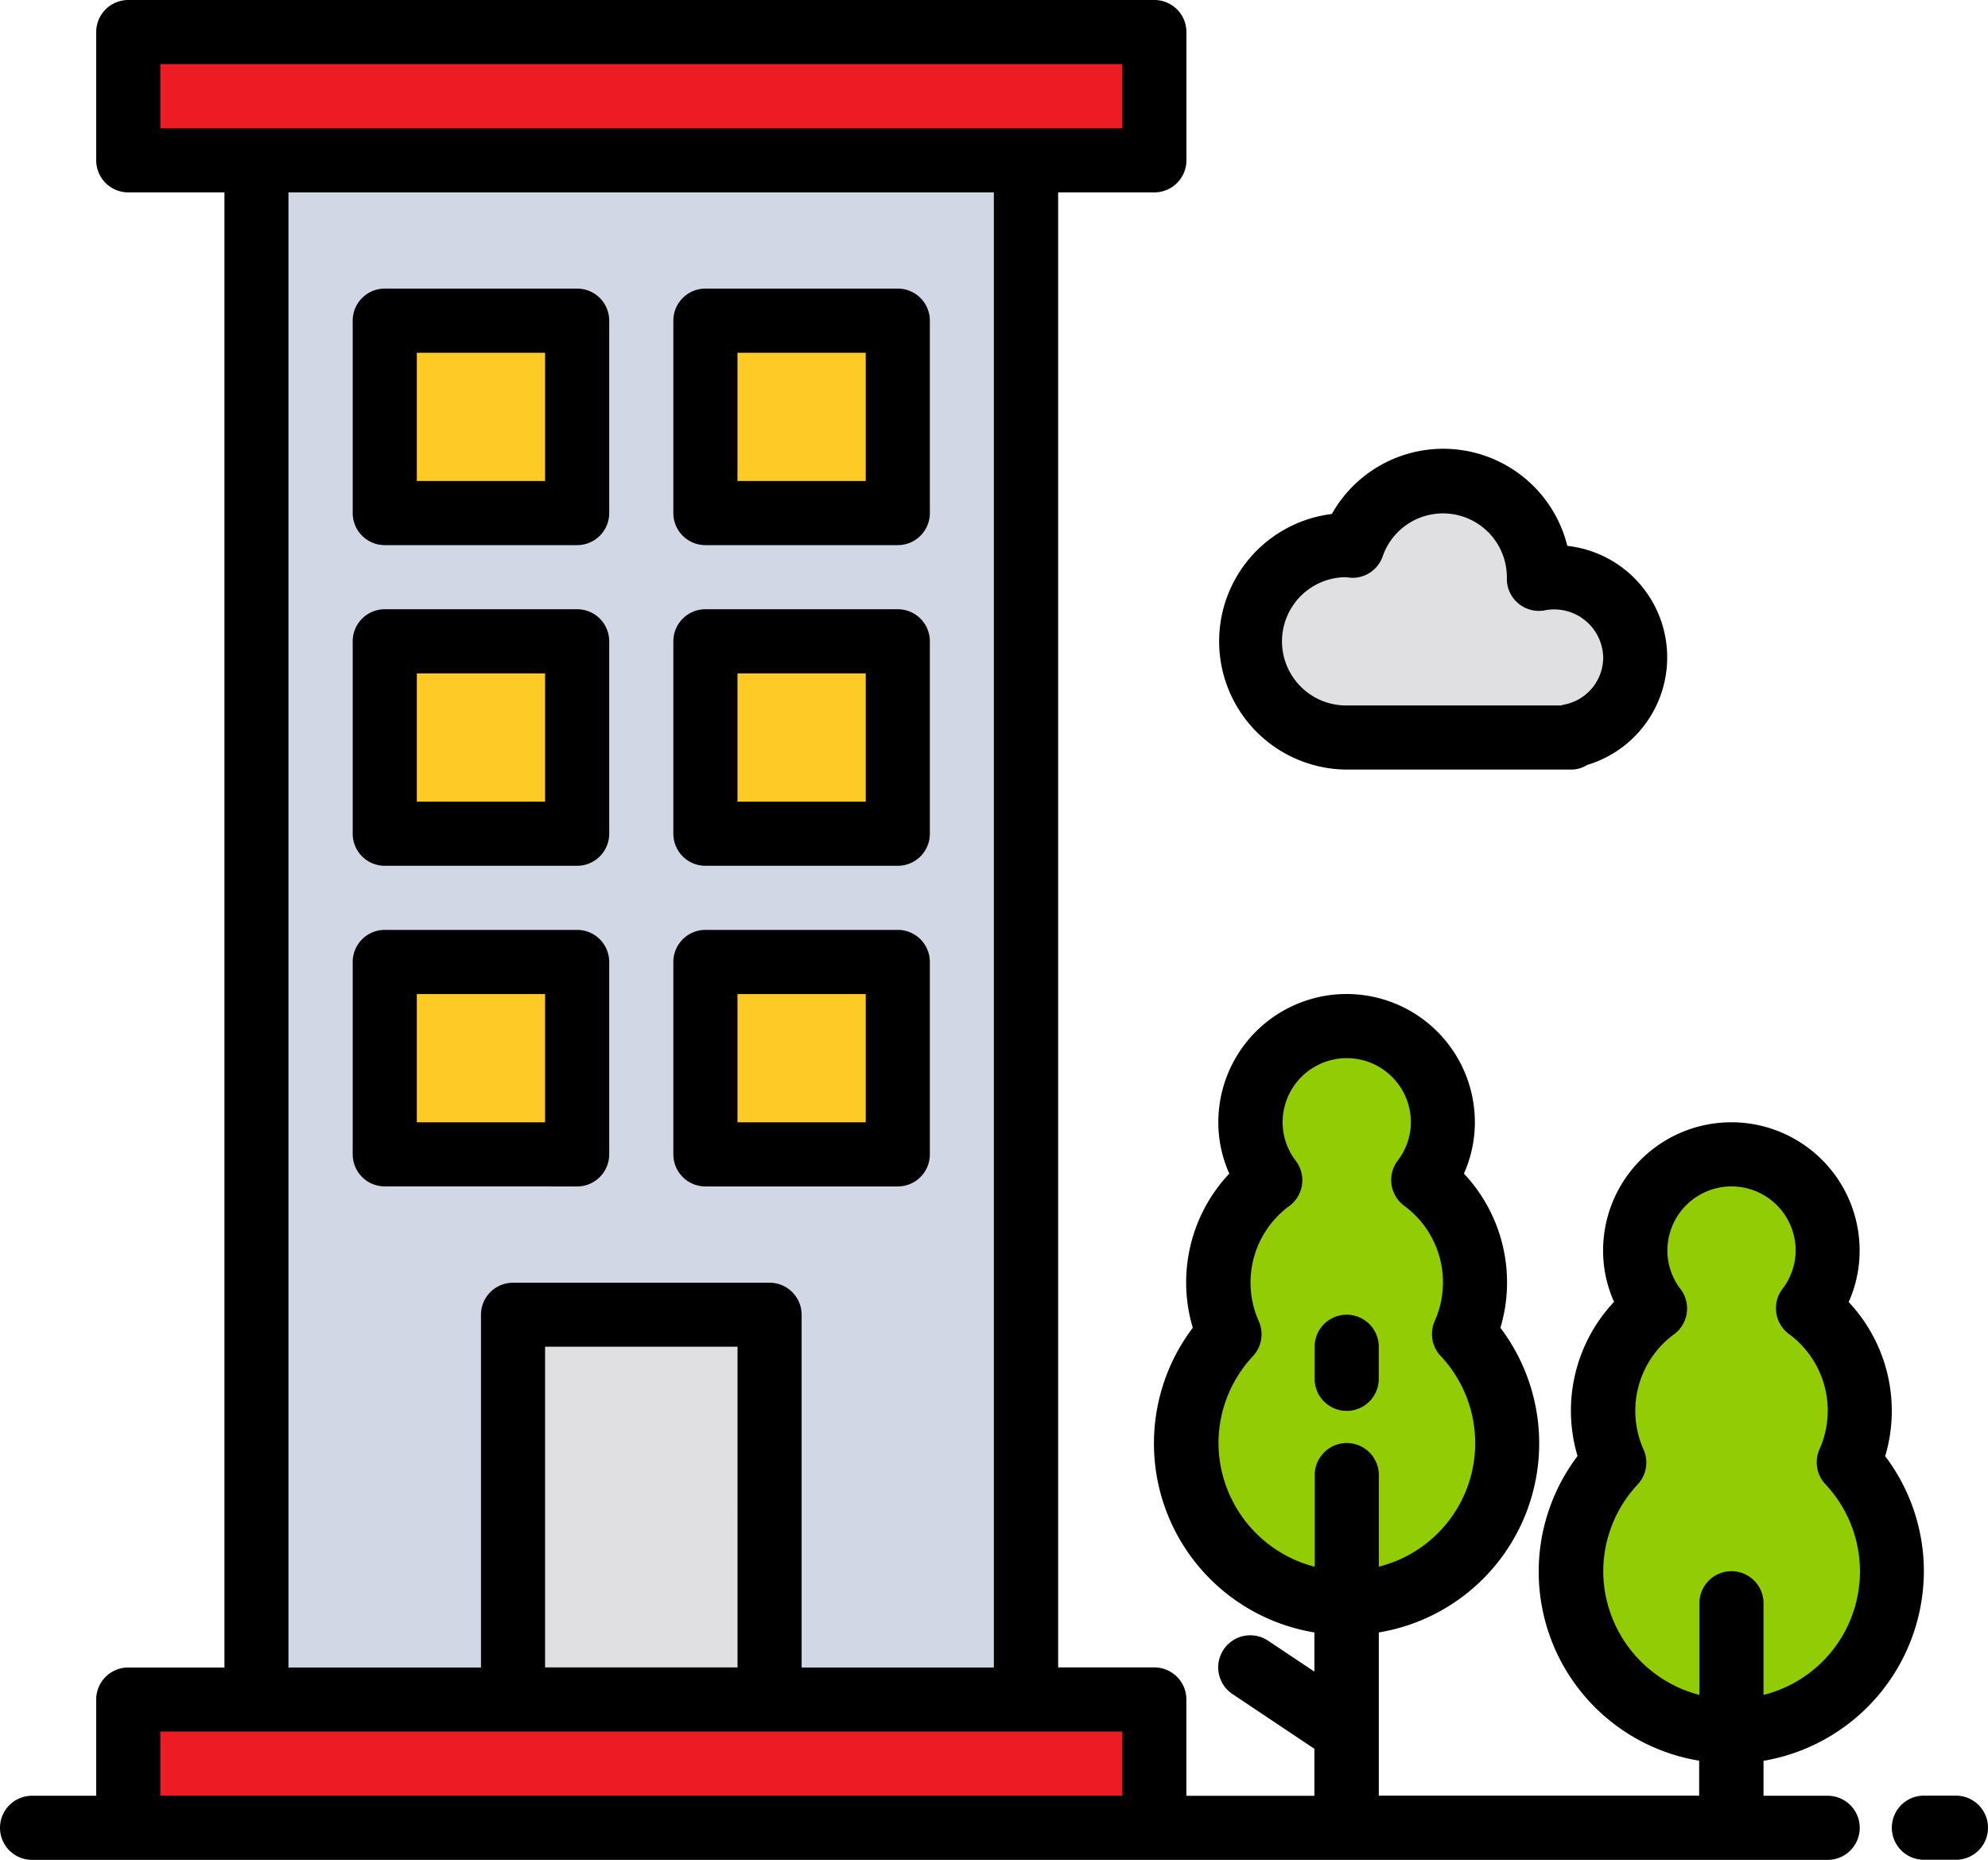 <svg xmlns="http://www.w3.org/2000/svg" id="prefix__Apartment" width="54.448" height="50.936" viewBox="0 0 54.448 50.936">
    <defs>
        <style>
            .prefix__cls-2{fill:#ed1c24}.prefix__cls-3{fill:#feca25}.prefix__cls-4{fill:#e0e0e2}.prefix__cls-5{fill:#91cc04}
        </style>
    </defs>
    <path id="prefix__Path_10049" d="M9 8h21.077v42.154H9z" data-name="Path 10049" transform="translate(-1.974 -3.609)" style="fill:#94a1c1;opacity:.42"/>
    <path id="prefix__Path_10050" d="M5 4h28.1v3.513H5z" class="prefix__cls-2" data-name="Path 10050" transform="translate(-1.487 -3.122)"/>
    <path id="prefix__Path_10051" d="M5 56h28.1v3.513H5z" class="prefix__cls-2" data-name="Path 10051" transform="translate(-1.487 -9.455)"/>
    <path id="prefix__Path_10052" d="M13 33h5.269v5.269H13z" class="prefix__cls-3" data-name="Path 10052" transform="translate(-2.462 -6.654)"/>
    <path id="prefix__Path_10053" d="M23 33h5.269v5.269H23z" class="prefix__cls-3" data-name="Path 10053" transform="translate(-3.68 -6.654)"/>
    <path id="prefix__Path_10054" d="M13 23h5.269v5.269H13z" class="prefix__cls-3" data-name="Path 10054" transform="translate(-2.462 -5.436)"/>
    <path id="prefix__Path_10055" d="M23 23h5.269v5.269H23z" class="prefix__cls-3" data-name="Path 10055" transform="translate(-3.68 -5.436)"/>
    <path id="prefix__Path_10056" d="M13 13h5.269v5.269H13z" class="prefix__cls-3" data-name="Path 10056" transform="translate(-2.462 -4.218)"/>
    <path id="prefix__Path_10057" d="M23 13h5.269v5.269H23z" class="prefix__cls-3" data-name="Path 10057" transform="translate(-3.68 -4.218)"/>
    <path id="prefix__Path_10058" d="M17 44h7.026v10.538H17z" class="prefix__cls-4" data-name="Path 10058" transform="translate(-2.949 -7.994)"/>
    <path id="prefix__Path_10059" d="M39.18 43.438a3.478 3.478 0 0 1 1.12-4.225 2.635 2.635 0 1 1 4.185 0 3.478 3.478 0 0 1 1.115 4.221 4.391 4.391 0 1 1-6.421 0z" class="prefix__cls-5" data-name="Path 10059" transform="translate(-5.507 -6.895)"/>
    <path id="prefix__Path_10060" d="M51.18 47.438a3.478 3.478 0 0 1 1.12-4.225 2.635 2.635 0 1 1 4.185 0 3.478 3.478 0 0 1 1.115 4.221 4.391 4.391 0 1 1-6.421 0z" class="prefix__cls-5" data-name="Path 10060" transform="translate(-6.968 -7.382)"/>
    <path id="prefix__Path_10061" d="M50.538 22.83a2.2 2.2 0 0 0-2.2-2.2 2.234 2.234 0 0 0-.444.045v-.045a2.628 2.628 0 0 0-5.113-.862c-.053 0-.1-.016-.156-.016a2.635 2.635 0 1 0 0 5.269h6.147v-.044a2.2 2.2 0 0 0 1.756-2.152z" class="prefix__cls-4" data-name="Path 10061" transform="translate(-5.75 -4.827)"/>
    <path id="prefix__Path_10062" d="M61.756 59h-.878a.878.878 0 0 0 0 1.756h.878a.878.878 0 1 0 0-1.756z" data-name="Path 10062" transform="translate(-8.186 -9.821)"/>
    <path id="prefix__Path_10063" d="M18.147 39.026a.878.878 0 0 0 .878-.878v-5.27a.878.878 0 0 0-.878-.878h-5.269a.878.878 0 0 0-.878.878v5.269a.878.878 0 0 0 .878.878zm-4.391-5.269h3.513v3.513h-3.513z" data-name="Path 10063" transform="translate(-2.34 -6.532)"/>
    <path id="prefix__Path_10064" d="M22.878 39.026h5.269a.878.878 0 0 0 .878-.878v-5.27a.878.878 0 0 0-.878-.878h-5.269a.878.878 0 0 0-.878.878v5.269a.878.878 0 0 0 .878.879zm.878-5.269h3.513v3.513h-3.513z" data-name="Path 10064" transform="translate(-3.558 -6.532)"/>
    <path id="prefix__Path_10065" d="M12.878 29.026h5.269a.878.878 0 0 0 .878-.878v-5.27a.878.878 0 0 0-.878-.878h-5.269a.878.878 0 0 0-.878.878v5.269a.878.878 0 0 0 .878.879zm.878-5.269h3.513v3.513h-3.513z" data-name="Path 10065" transform="translate(-2.34 -5.314)"/>
    <path id="prefix__Path_10066" d="M22.878 29.026h5.269a.878.878 0 0 0 .878-.878v-5.27a.878.878 0 0 0-.878-.878h-5.269a.878.878 0 0 0-.878.878v5.269a.878.878 0 0 0 .878.879zm.878-5.269h3.513v3.513h-3.513z" data-name="Path 10066" transform="translate(-3.558 -5.314)"/>
    <path id="prefix__Path_10067" d="M12.878 19.026h5.269a.878.878 0 0 0 .878-.878v-5.27a.878.878 0 0 0-.878-.878h-5.269a.878.878 0 0 0-.878.878v5.269a.878.878 0 0 0 .878.879zm.878-5.269h3.513v3.513h-3.513z" data-name="Path 10067" transform="translate(-2.34 -4.096)"/>
    <path id="prefix__Path_10068" d="M22.878 19.026h5.269a.878.878 0 0 0 .878-.878v-5.27a.878.878 0 0 0-.878-.878h-5.269a.878.878 0 0 0-.878.878v5.269a.878.878 0 0 0 .878.879zm.878-5.269h3.513v3.513h-3.513z" data-name="Path 10068" transform="translate(-3.558 -4.096)"/>
    <path id="prefix__Path_10069" d="M42.878 46.635a.878.878 0 0 0 .878-.878v-.878a.878.878 0 1 0-1.756 0v.878a.878.878 0 0 0 .878.878z" data-name="Path 10069" transform="translate(-5.994 -7.994)"/>
    <path id="prefix__Path_10070" d="M53.692 46.032a5.23 5.23 0 0 0-1.06-3.15 4.35 4.35 0 0 0-1-4.222 3.433 3.433 0 0 0 .3-1.41 3.513 3.513 0 0 0-7.026 0 3.433 3.433 0 0 0 .3 1.405 4.351 4.351 0 0 0-1 4.223 5.247 5.247 0 0 0 3.331 8.344v.957h-8.774v-4.47a5.248 5.248 0 0 0 3.331-8.343 4.35 4.35 0 0 0-1-4.224 3.433 3.433 0 0 0 .3-1.405 3.513 3.513 0 0 0-7.026 0 3.433 3.433 0 0 0 .3 1.405 4.351 4.351 0 0 0-1 4.223 5.247 5.247 0 0 0 3.331 8.344v1.073l-1.269-.847a.878.878 0 0 0-.975 1.461l2.244 1.5v1.287h-3.506v-2.638a.878.878 0 0 0-.878-.878h-2.634V8.269h2.635a.878.878 0 0 0 .878-.878V3.878A.878.878 0 0 0 32.615 3H4.513a.878.878 0 0 0-.878.878v3.513a.878.878 0 0 0 .878.878h2.634v40.4H4.513a.878.878 0 0 0-.878.878v2.635H1.878a.878.878 0 0 0 0 1.756h49.179a.878.878 0 1 0 0-1.756H49.3v-.957a5.274 5.274 0 0 0 4.391-5.19zm-19.32-3.513a3.493 3.493 0 0 1 .946-2.379.878.878 0 0 0 .159-.952 2.6 2.6 0 0 1 .84-3.162.878.878 0 0 0 .176-1.229 1.734 1.734 0 0 1-.364-1.06 1.756 1.756 0 1 1 3.513 0 1.734 1.734 0 0 1-.364 1.054.878.878 0 0 0 .176 1.229 2.6 2.6 0 0 1 .84 3.162.878.878 0 0 0 .16.952 3.486 3.486 0 0 1-1.69 5.773V43.4a.878.878 0 0 0-1.756 0v2.51a3.513 3.513 0 0 1-2.636-3.391zM5.391 4.756h26.346v1.757H5.391zM8.9 8.269h19.32v40.4h-5.265v-9.66a.878.878 0 0 0-.878-.878h-7.026a.878.878 0 0 0-.878.878v9.66H8.9zm12.3 40.397h-5.271v-8.782H21.2zM5.391 52.179v-1.756h26.346v1.756zm39.519-6.147a3.494 3.494 0 0 1 .946-2.379.878.878 0 0 0 .159-.952 2.6 2.6 0 0 1 .84-3.162.878.878 0 0 0 .176-1.229 1.734 1.734 0 0 1-.364-1.06 1.756 1.756 0 1 1 3.513 0 1.734 1.734 0 0 1-.364 1.054.878.878 0 0 0 .176 1.229 2.6 2.6 0 0 1 .84 3.162.878.878 0 0 0 .16.952A3.486 3.486 0 0 1 49.3 49.42v-2.51a.878.878 0 1 0-1.756 0v2.51a3.513 3.513 0 0 1-2.634-3.388z" data-name="Path 10070" transform="translate(-1 -3)"/>
    <path id="prefix__Path_10071" d="M42.513 25.782h6.147a.816.816 0 0 0 .439-.127 3.074 3.074 0 0 0-.544-6 3.5 3.5 0 0 0-6.449-.873 3.513 3.513 0 0 0 .407 7zm-.031-5.269l.13.014a.869.869 0 0 0 .887-.588 1.749 1.749 0 0 1 3.4.534.255.255 0 0 1 0 .06.878.878 0 0 0 1.054.885 1.342 1.342 0 0 1 1.585 1.29A1.317 1.317 0 0 1 48.484 24a.955.955 0 0 0-.1.026h-5.871a1.756 1.756 0 0 1-.031-3.513z" data-name="Path 10071" transform="translate(-5.629 -4.705)"/>
</svg>
